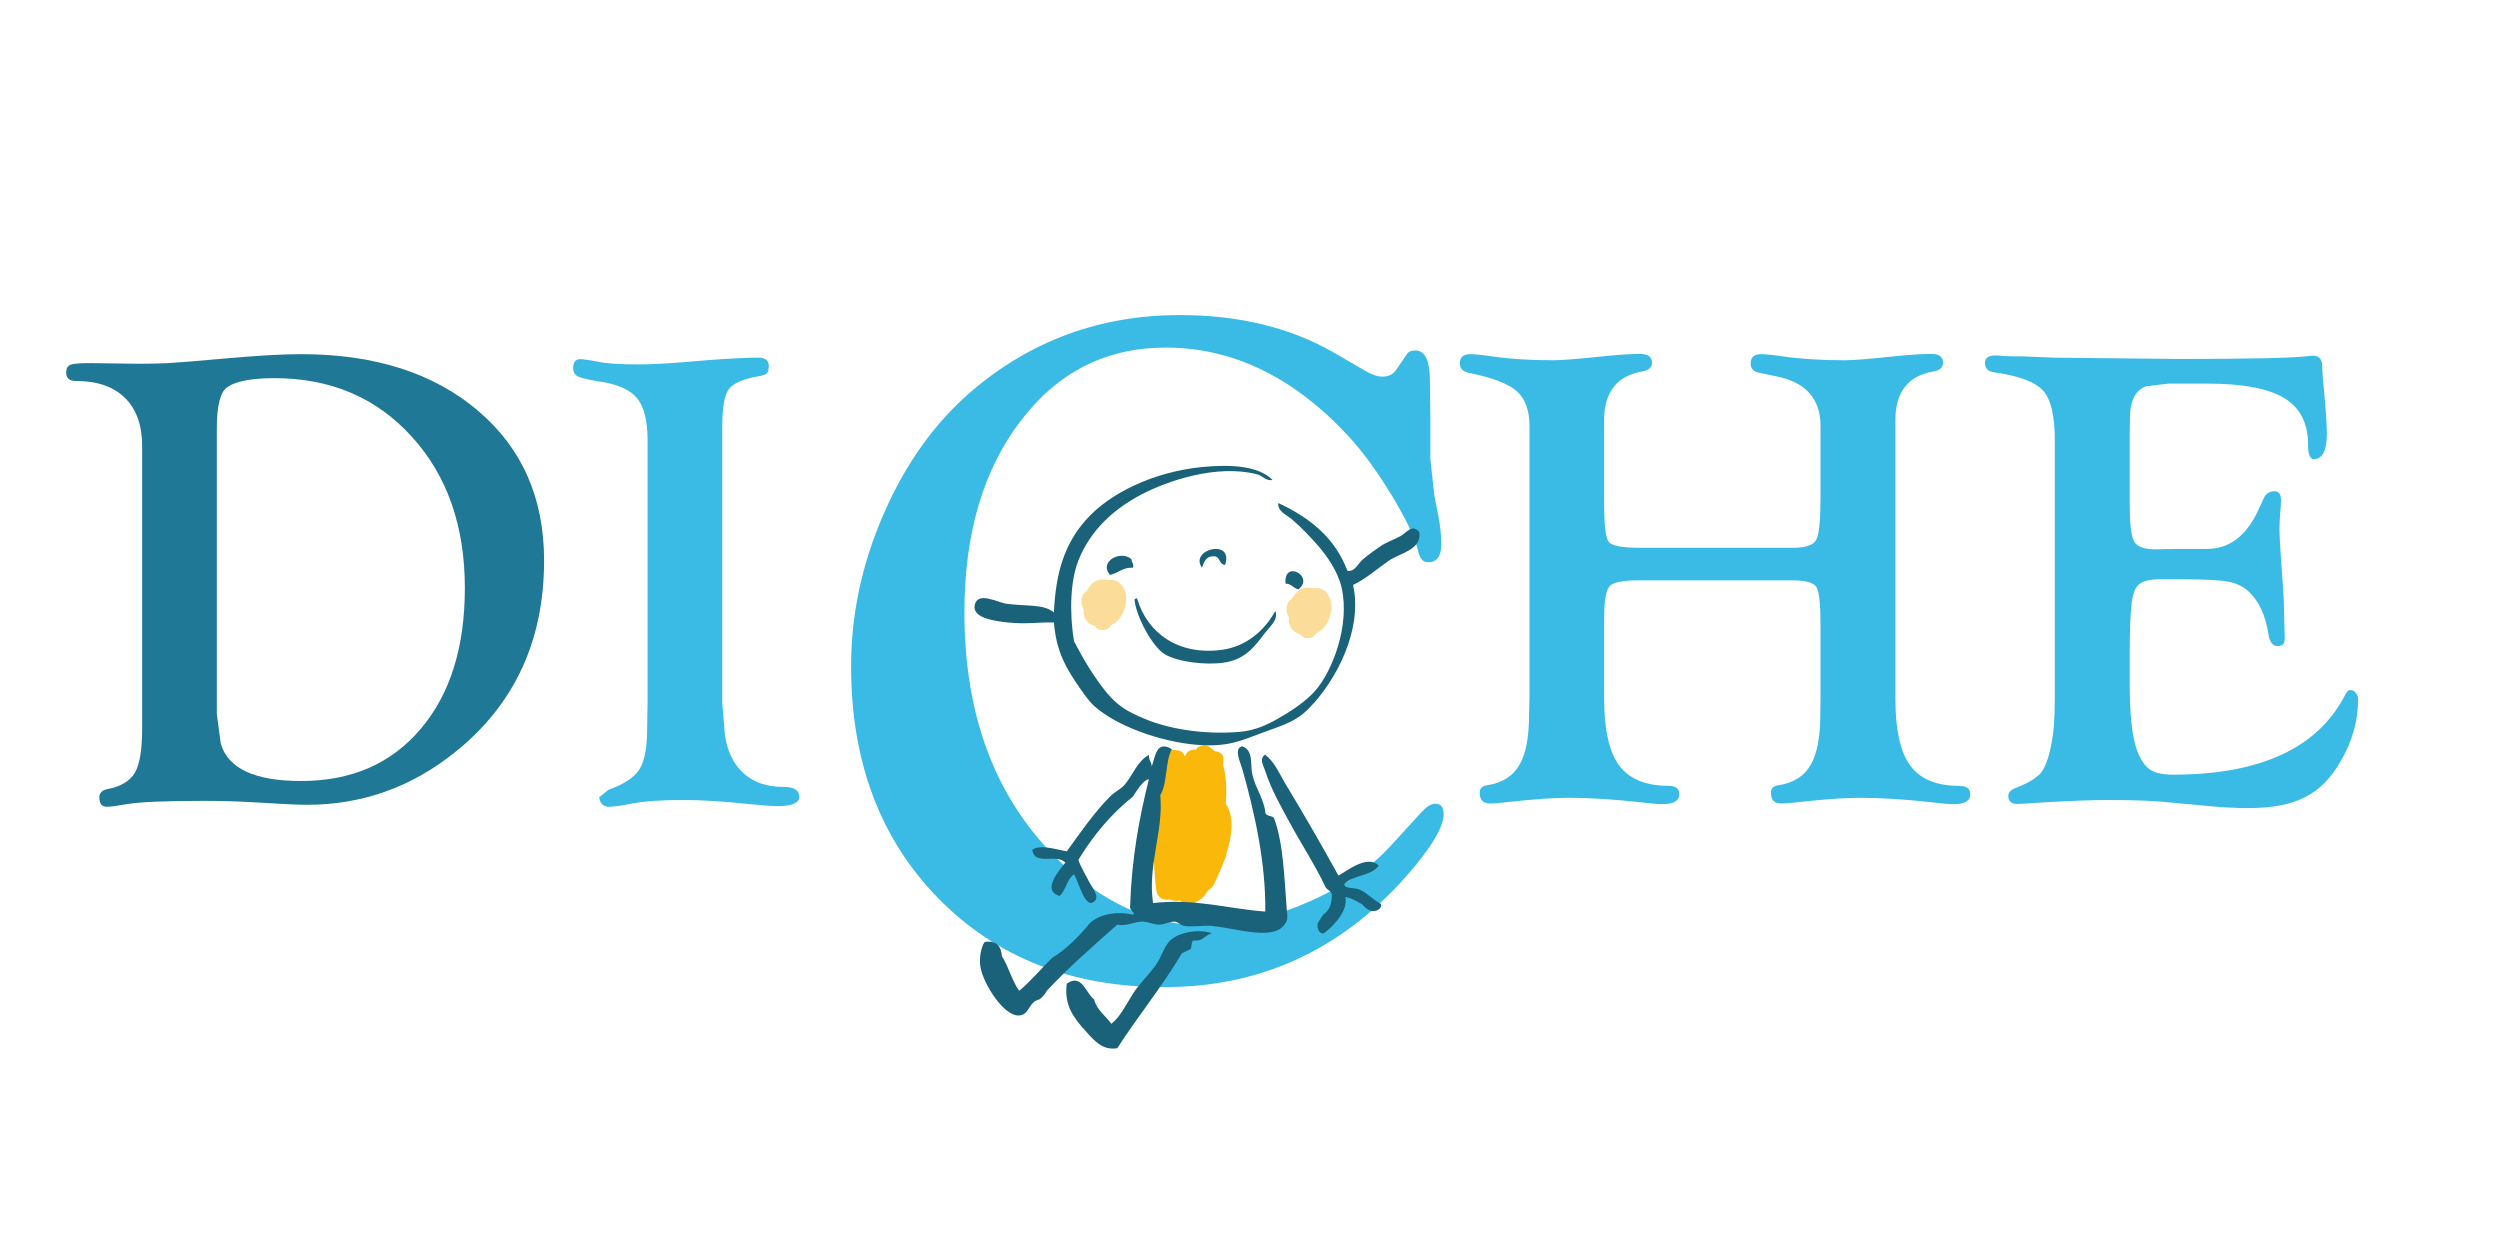 <?xml version="1.0" encoding="UTF-8" standalone="no"?>
<!DOCTYPE svg PUBLIC "-//W3C//DTD SVG 1.1//EN"
"http://www.w3.org/Graphics/SVG/1.1/DTD/svg11.dtd">


<!-- Page 1 -->
<svg x="0" y="0" width="1145" height="572" viewBox="0 0 1145 572" version="1.1" xmlns="http://www.w3.org/2000/svg" xmlns:xlink="http://www.w3.org/1999/xlink"
style="display: block;margin-left: auto;margin-right: auto;">
<defs>

<style type="text/css"><![CDATA[

.g5_1{
fill: #196279;
}
.g2_1{
fill: #3ABBE6;
}
.g3_1{
fill: #F9B80A;
}
.g4_1{
fill: #FCDC99;
}
.g1_1{
fill: #1F7996;
}


]]></style>

</defs>
<path d="M0,0
L0,572
L1145,572
L1145,0 Z " 
fill="#FFFFFF" stroke="none" />
<path d="M65.1,204.3c0,-9.5,-2.6,-16.9,-7.9,-22.1C52,177.1,44.5,174.5,34.9,174.5c-3.1,0,-4.6,-1.3,-4.6,-3.9c0,-1.7,0.6,-2.9,1.9,-3.5c1.3,-0.5,4.1,-0.8,8.5,-0.8c0,0,22.6,0.3,22.6,0.3c5.2,0,9.8,-0.1,13.9,-0.3c6.2,-0.4,14.8,-1.1,25.7,-2.1c14.7,-1.3,26.4,-2,35,-2c33.6,0,60.6,8.6,80.9,25.8c20.3,17.2,30.4,40.1,30.4,68.7c0,36.8,-13.6,66.1,-40.9,87.9c-20,16,-42.6,24,-67.7,24c-4.2,0,-12.6,-0.4,-25.2,-1.2c-7.1,-0.4,-14.5,-0.6,-22,-0.6c-17.7,0,-29.4,0.5,-35.3,1.5c-4.5,0.8,-7.6,1.2,-9.2,1.2c-2.3,0,-3.4,-1.5,-3.4,-4.3c0,-2,1.2,-3.3,3.7,-3.8c6.1,-1.1,10.3,-3.7,12.6,-7.5c2.2,-3.9,3.3,-10.6,3.3,-20c0,0,0,-129.6,0,-129.6Zm34.2,-8.1c0,0,0,130.7,0,130.7c0,0,1.8,13.6,1.8,13.6c3.3,11.5,15.6,17.2,36.8,17.2c23,0,41.3,-7.9,54.8,-23.9c13.5,-15.9,20.2,-37.4,20.2,-64.5c0,-28.4,-8.1,-51.5,-24.3,-69.3C172.4,182.1,151.4,173.2,125.7,173.2c-10.5,0,-17.7,1.4,-21.6,4.1c-3.2,2.2,-4.8,8.5,-4.8,18.9Z" class="g1_1" />
<path d="M330.8,321.9c0,0,1.2,14.8,1.2,14.8c1.2,7.7,4.1,13.5,8.7,17.6c4.6,4.1,10.6,6.1,18.1,6.1c4.8,0,7.3,1.5,7.3,4.5c0,2.8,-3.3,4.3,-9.7,4.3c-2.8,0,-6.8,-0.3,-11.9,-0.8c-12.9,-1.4,-23.4,-2,-31.4,-2c-10,0,-17.8,0.5,-23.5,1.6c-5,1,-8.6,1.5,-10.8,1.5c-2.1,0,-3.5,-1.1,-4.1,-3.1c0,0,-0.3,-1.2,-0.3,-1.2c0,0,4.3,-3.5,4.3,-3.5c7.1,-2.5,11.9,-5.7,14.2,-9.4c2.3,-3.7,3.5,-9.9,3.5,-18.5c0,0,0.2,-13.3,0.2,-13.3c0,0,0,-118.6,0,-118.6c0,-9.1,-1.6,-15.6,-4.8,-19.5c-3.2,-3.9,-9,-6.5,-17.4,-7.7c-5.1,-0.8,-8.3,-1.6,-9.8,-2.3c-1.4,-0.8,-2.1,-2.1,-2.1,-3.8c0,-2.8,1.2,-4.2,3.5,-4.1c1.8,0.1,4.5,0.5,8.1,1.2c3.5,0.8,9.6,1.2,18,1.2c5.5,0,12.4,-0.3,20.7,-1c0,0,10.8,-0.9,10.8,-0.9c10.3,-0.8,18.1,-1.2,23.6,-1.2c3.2,0,4.9,1.2,4.9,3.6c0,1.8,-0.3,2.9,-0.8,3.5c-0.5,0.6,-1.7,1.1,-3.7,1.4c-7.1,1.2,-11.7,3.2,-13.8,5.9c-2,2.8,-3,8.5,-3,17c0,0,0,126.7,0,126.7Z" class="g2_1" />
<path d="M540.4,144.3c27,0,50.6,5.7,70.7,17.3c0,0,14.3,8.3,14.3,8.3c2.9,1.7,5.5,2.6,7.8,2.6c2.9,0,5.1,-1.2,6.5,-3.5c0,0,4.6,-6.7,4.6,-6.7c0.7,-1.2,2,-1.8,3.9,-1.8c4.5,0,6.7,4.7,6.7,14.1c0,0,0.2,15.9,0.2,15.9c0,0,0,19.7,0,19.7c0,0,1.8,16.5,1.8,16.5c0,0,1.9,9.8,1.9,9.8c0.9,4.7,1.3,9,1.3,12.8c0,5.5,-2,8.2,-6,8.2c-2.4,0,-3.9,-1.7,-4.6,-5.2c-1.2,-5.5,-5.2,-13.9,-12,-25.3C630.6,215.7,624,206.7,617.8,200C592.7,172.8,564.7,159.2,533.9,159.2c-27.4,0,-49.6,11.3,-66.6,33.8c-17.1,22.5,-25.6,51.6,-25.6,87.5c0,46.9,13.9,84.2,41.8,112.2c21,20.8,43.9,31.2,68.6,31.2c14.6,0,30.1,-3.5,46.4,-10.5c16.4,-7,29.2,-15.8,38.6,-26.2c0,0,14.1,-15.4,14.1,-15.4c2.1,-2.3,4,-3.5,5.9,-3.7c2.7,-0.1,4.1,1.5,4.1,4.8c0,5.9,-5.7,15.4,-17.1,28.4c-30,33.9,-66.9,50.8,-110.9,50.8c-42.5,0,-77,-13.6,-103.6,-40.8C403.1,384.1,389.8,348.8,389.8,305.2c0,-23.8,5,-47.2,15,-70c10,-22.9,23.3,-41.5,39.9,-55.8C472,156,503.9,144.3,540.4,144.3Z" class="g2_1" />
<path d="M820.7,265.8c0,0,-70.5,0,-70.5,0c-7.1,0,-11.4,0.9,-13,2.7c-1.7,1.9,-2.5,6.7,-2.5,14.6c0,0,0,37,0,37c0,14.1,2.3,24.2,6.8,30.4c4.6,6.2,12.1,9.4,22.5,9.4c3.4,0,5.1,1.2,5.1,3.8c0,3.1,-2.6,4.6,-7.8,4.6c-1.7,0,-5.3,-0.3,-10.5,-0.9c-11.7,-1.3,-22.5,-2,-32.3,-2c-6.2,0,-14.4,0.5,-24.6,1.6c-6,0.7,-9.9,1,-11.4,1c-3.2,0,-4.8,-1.6,-4.8,-4.9c0,-2.1,1.2,-3.2,3.7,-3.5c6.8,-1.1,11.6,-4.2,14.5,-9.3c3,-5,4.4,-12.7,4.4,-23c0,0,0.2,-8.1,0.2,-8.1c0,0,0,-124.1,0,-124.1c0,-7.2,-2,-12.6,-5.9,-16c-3.9,-3.4,-11.2,-6.2,-21.8,-8.3c-2.8,-0.6,-4.2,-2,-4.2,-4.3c0,-2.9,1.6,-4.3,4.8,-4.3c1.8,0,5,0.3,9.8,1c8,1.2,17.5,1.8,28.3,1.8c3.7,0,11.5,-0.6,23.5,-1.9c7.1,-0.7,12.5,-1,16.2,-1c3.6,0,5.4,1.3,5.4,4c0,2.2,-1.5,3.5,-4.3,4c-11.7,2,-17.6,9.4,-17.6,22.2c0,0,0,38.2,0,38.2c0,10.1,0.7,16.1,2.2,17.8c1.4,1.7,6.2,2.6,14.3,2.6c0,0,69.5,0,69.5,0c6.1,0,9.8,-1.2,11.1,-3.6c1.4,-2.5,2,-9.2,2,-20.2c0,0,0,-32,0,-32c0,-12.7,-7,-20.3,-21,-22.9c0,0,-6.8,-1.4,-6.8,-1.4c-2.8,-0.5,-4.2,-1.9,-4.2,-4.3c0,-2.9,1.6,-4.3,4.8,-4.3c1.8,0,5,0.3,9.8,1c8.1,1.2,17.6,1.8,28.4,1.8c3.8,0,11.6,-0.6,23.6,-1.9c7.1,-0.7,12.5,-1,16.2,-1c3.5,0,5.3,1.3,5.3,4c0,2.2,-1.4,3.5,-4.3,4c-11.7,2,-17.5,9.4,-17.5,22.2c0,0,0,127.8,0,127.8c0,14.1,2.2,24.2,6.7,30.4c4.5,6.2,11.9,9.4,22.1,9.4c3.7,0,5.5,1.2,5.5,3.8c0,3.1,-2.5,4.6,-7.7,4.6c-1.8,0,-5.3,-0.3,-10.4,-0.9c-11.8,-1.3,-22.6,-2,-32.3,-2c-6.3,0,-14.5,0.5,-24.7,1.6c-6.1,0.7,-9.9,1,-11.5,1c-3.2,0,-4.7,-1.6,-4.7,-4.9c0,-2.1,1.2,-3.2,3.7,-3.5c6.7,-1.1,11.6,-4.2,14.5,-9.3c2.9,-5,4.4,-12.7,4.4,-23c0,0,0.1,-8.1,0.1,-8.1c0,0,0,-32.7,0,-32.7c0,-9.7,-0.6,-15.6,-1.9,-17.7c-1.3,-2,-5,-3,-11.2,-3Z" class="g2_1" />
<path d="M975.4,198.1c0,0,0,32.3,0,32.3c0,9.2,0.6,15,2,17.5c1.3,2.5,4.6,3.7,9.7,3.7c0,0,4.5,-0.1,4.5,-0.1c0,0,6.5,-0.1,6.5,-0.1c0,0,12.7,0,12.7,0c9.8,0,17.4,-5.5,22.8,-16.3c0,0,3.4,-7.3,3.4,-7.3c0.9,-1.7,2.4,-2.7,4.4,-2.8c2.2,-0.1,3.3,1.2,3.3,4c0,0.8,-0.1,3,-0.4,6.6c-0.2,2.6,-0.3,4.7,-0.3,6.5c0,3.2,0.4,10.6,1.3,22.3c0.6,7.7,0.9,14.3,0.9,20c0,0,0.2,7.6,0.2,7.6c0,1.4,-0.2,2.3,-0.5,2.8c-0.4,0.6,-1.2,1,-2.4,1.1c-2.5,0.2,-4,-1.7,-4.6,-5.7c-1.3,-8.4,-4.3,-14.8,-8.9,-19.2c-2.6,-2.4,-5.7,-3.9,-9.5,-4.6c-3.7,-0.7,-10.7,-1.1,-20.9,-1.1c0,0,-10.1,0,-10.1,0c-4.8,0,-8,0.8,-9.7,2.2c-1.8,1.4,-3,4.3,-3.5,8.7c-0.6,5,-0.9,12.8,-0.9,23.5c0,0,0,13.4,0,13.4c0,14,1.1,24.1,3.2,30.2c1.7,4.5,3.7,7.5,6,9.1c2.3,1.6,5.8,2.4,10.6,2.4c40.2,0,66.6,-12.3,79,-36.8c0.7,-1.2,1.3,-1.8,1.8,-1.9c1,-0.2,1.9,0.1,2.7,1c0.9,0.8,1.3,1.9,1.3,3.2c0,9.7,-2.6,19.1,-7.9,28.2c-4.4,7.8,-9.8,13.3,-16.4,16.6c-6.5,3.4,-15.2,5,-26,5c-6.4,0,-13.4,-0.4,-21.1,-1.2c0,0,-17.3,-1.6,-17.3,-1.6c-6.4,-0.6,-14.9,-0.9,-25.8,-0.9c-7.2,0,-18.2,0.4,-33,1.3c-4.1,0.3,-7,0.5,-8.8,0.5c-2.4,0,-3.7,-1.1,-3.9,-3.3c-0.1,-1.8,1,-3.1,3.3,-4c5.7,-2.2,9.5,-4.5,11.6,-6.9c2,-2.5,3.6,-6.8,4.8,-13.1c1.1,-5.2,1.6,-12.4,1.6,-21.4c0,0,0,-118,0,-118c0,-11.1,-1.8,-18.7,-5.4,-22.6c-3.6,-4,-11.1,-6.8,-22.6,-8.4c-2.6,-0.4,-4,-1.8,-4,-4.3c0,-2.3,1.7,-3.4,4.9,-3.4c0.7,0,2.2,0.1,4.5,0.3c1.8,0.1,4.2,0.1,7.3,0.1c0,0,15,0.6,15,0.6c0,0,56.4,0.6,56.4,0.6c32.5,0,52.5,-0.4,60,-1.3c0.8,-0.1,1.5,-0.2,2.1,-0.2c2.9,0,4.3,1.7,4.3,5c0,2.2,0.3,6.3,0.9,12.2c0.8,8.6,1.2,14.8,1.2,18.6c0,7.5,-1.9,11.4,-5.8,11.6c-1.9,0.1,-2.8,-2.1,-2.8,-6.6c0,-9.8,-3.6,-16.9,-10.8,-21.3c-7.2,-4.4,-18.8,-6.7,-34.9,-6.7c0,0,-18.2,0,-18.2,0c0,0,-10.1,1.2,-10.1,1.2c-5.1,1.6,-7.6,6.6,-7.6,15.1c0,0,-0.1,6.1,-0.1,6.1Z" class="g2_1" />
<path d="M529,379.5c-1,8.8,-0.6,19,0.6,28.4c0.4,3.3,3.5,4.8,6.2,4c1.4,0.7,2.9,0.9,4.6,0.5c0.2,0.1,0.3,0.3,0.4,0.4c3.2,2.1,6.3,1.3,9,-1c0.9,-0.4,1.7,-1.2,2.3,-2.3c0.5,-0.7,1,-1.3,1.5,-2c1,-0.5,1.9,-1.3,2.5,-2.7c1.3,-2.7,2.7,-5.8,4,-9.1c0.3,-0.8,0.6,-1.6,1,-2.4c0.4,-0.8,0.6,-1.6,0.6,-2.3c2.6,-8.4,3.7,-17,-0.3,-22.9c0.5,-6.5,0.3,-12.8,-1.3,-17.8c0.1,-0.9,0.2,-1.8,0.2,-2.7c0.2,-2.2,-1.8,-3.4,-3.9,-3.5c-0.9,-0.9,-1.9,-1.7,-3.2,-2.4c-1.7,-0.9,-4.6,-0.1,-5.5,1.7c-2,-0.3,-4.2,0.6,-4.7,2.5c0,0,-0.1,0.2,-0.1,0.2c-0.1,0.1,-0.2,0.2,-0.3,0.2c-0.1,-0.1,-0.1,-0.3,-0.2,-0.4c-0.5,-1.6,-2.1,-2.3,-3.8,-2.3c-2,-0.6,-4.7,0.1,-5.4,2.5c-2.6,9.2,-4.4,20.9,-4.2,33.4Z" class="g3_1" />
<path d="M507.6,265.7c-0.7,-0.2,-1.4,-0.3,-2.2,-0.3c-3.3,-0.1,-5.7,1.8,-7.2,4.4c-0.1,0.2,-0.2,0.4,-0.3,0.6c-3.3,2.2,-3.1,5.9,-1.5,9c0,0.2,-0.1,0.4,-0.1,0.5c-0.1,3.8,2.3,6.1,5.3,6.9c1.3,2.6,5.9,2.3,7.2,-0.4c3.8,-1.7,6.1,-5.6,6.9,-10.1c0.9,-5.2,-2,-11.6,-8.1,-10.6Z" class="g4_1" />
<path d="M601.6,269.4c-0.7,-0.2,-1.4,-0.3,-2.3,-0.3c-3.3,-0.1,-5.6,1.8,-7.1,4.4c-0.1,0.2,-0.3,0.4,-0.4,0.5c-3.2,2.3,-3.1,6,-1.4,9.1c0,0.2,-0.1,0.4,-0.1,0.5c-0.1,3.8,2.2,6.1,5.3,6.9c1.3,2.6,5.9,2.3,7.1,-0.4c3.9,-1.7,6.2,-5.7,7,-10.1c0.9,-5.2,-2,-11.6,-8.1,-10.6Z" class="g4_1" />
<path fill-rule="evenodd" d="M650,243.6c-3.5,-3.8,-5.7,0.4,-8.5,1.9c-2.9,1.6,-6.5,2.8,-9.3,4.7c-2.5,1.7,-5.5,3.9,-7.9,5.9c-2.3,1.9,-3.9,6.1,-7.2,5.3c-5.7,-15.2,-17.4,-24.4,-31.6,-31c-0.6,3.6,3.8,5.5,5.9,7.2c4.7,4,8.1,7.7,11.9,11.9c4.5,5.2,9.4,12,11.2,19.8c3.8,17.2,-4.2,37.8,-11.9,46.8c-3.6,4.2,-9.5,8.5,-15.2,11.8c-6.2,3.8,-12.4,6.7,-19.7,7.3c-17.3,1.4,-33.1,-1.6,-43.5,-6c-8.2,-3.4,-12.3,-6,-17.2,-11.8c-6,-7.3,-10.9,-15.6,-15.1,-23.7c-2.3,-14.2,-1.5,-28.2,2,-37c5.5,-13.9,16.2,-23.6,29,-30.3c11.7,-6.1,34.2,-13.9,52.7,-9.2c2.8,0.7,4.3,3.3,7.2,2.6c-6.6,-6.7,-19.9,-7.1,-32.3,-5.9c-21.9,2.2,-42.3,11.8,-53.3,24.4c-9.6,10.9,-13.7,23.9,-14.5,42.2c-4.8,-4,-12.6,-2.7,-21.8,-4c-3.9,-0.5,-13.2,-5.9,-14.5,0.7c-1.2,6.1,10,7.3,15.2,7.9c8.9,0.9,13.7,-0.2,21.1,0c1,12,4.5,19,9.8,27c2.8,4.1,5.8,8.7,8.6,11.2c10,9.1,30.2,16.4,46.8,17.8c14.6,1.2,20.4,-1.9,29.7,-5.3c9.7,-3.6,15.7,-5.1,21.7,-11.2c12.6,-12.6,25,-36.3,20.4,-56.7c5.6,-2.6,10.8,-7.2,16.5,-11.2c5.1,-3.4,15.2,-5,13.8,-13.1Zm-94.2,11.2c3.2,-0.2,2.3,3.8,5.3,3.9c4.1,-12.3,-16.6,-7.1,-10.6,1.3c1,-2.5,1.7,-5.3,5.3,-5.2Zm-47.4,8.5c3.8,-0.8,5.7,-3.5,10.5,-3.3c0.5,-2,-0.7,-2.4,-0.7,-3.9c-5.1,-4.4,-15.1,1.3,-9.8,7.2Zm80.4,4c2.8,0,3.5,2.2,5.9,2.6c7.6,-6,-7,-13.8,-5.9,-2.6Zm-29,30.3c-20.5,2.8,-34.3,-8,-38.9,-23.1c-0.2,-0.8,-0.7,-0.4,-1.3,0c0.5,7.1,7.8,21.4,13.8,25.1c6,3.6,18.7,5.1,27,3.9c10.2,-1.4,14.6,-7.9,19.1,-13.8c2.3,-2.9,6.1,-6,4.6,-9.9c-4.7,8.6,-12.9,16.2,-24.3,17.8Zm23.7,77.1c-0.9,-1.3,-3.7,-0.7,-4,-2.6c-0.5,-5.9,-4.6,-11.4,-5.9,-17.2c-1.1,-4.5,0.7,-11.2,-4.6,-13.1c-4.1,0.8,-1,7.1,0,10.5c5.5,19.4,10.8,42.9,10.5,65.2c-17.4,-1.3,-32.1,-6.1,-51.4,-3.9c-2.6,-17.3,4.9,-33.2,3.3,-49.4c3.4,-5.5,2.2,-15.5,5.3,-21.1c-7.1,-4.2,-7.5,3.2,-9.2,7.9c-0.1,-2.1,-1.5,-2.9,-1.3,-5.3c-5.5,3.1,-7.3,9.3,-11.2,13.8c-1.9,2.1,-4.7,3.3,-6.6,5.3c-7.5,7.6,-13.4,16.3,-19.8,25.1c-4.5,-0.7,-12.1,-3.4,-15.8,-0.7c0.9,7.6,11.5,1.5,15.1,5.9c-2.6,3.3,-11.1,12.8,-2.6,15.2c3,-2.5,3.3,-7.7,6.6,-9.9c2.3,4,4.3,13.1,7.9,13.2c4.9,-1.7,0.8,-6.5,-0.7,-9.2c-1.8,-3.6,-4.3,-7.6,-5.2,-10.6c6.8,-11.2,15,-21,25,-29c1.8,-2.8,4.9,-7.8,7.3,-7.9c-4.5,17.8,-7.9,36.5,-8.6,58c-0.6,2,2.8,3.3,1.3,4c-13.4,-2.8,-19.8,3.9,-19.8,3.9c-4.6,5.9,-11.8,12.8,-17.1,15.8c-4.8,4.6,-9.6,10.5,-15.2,15.2c-3.3,-4.5,-4.8,-11,-7.9,-15.8c-0.4,-4.5,-2.3,-7.4,-7.9,-6.6c-1.7,2.2,-2.7,7.7,-1.9,11.8c1.2,7,10.9,23.3,18.4,21.8c4.1,-0.9,3.6,-6.1,8.6,-7.3c0,0,2.5,-1.9,3.3,-3.9c10.1,-10.8,21.2,-20.5,32.3,-30.3c4.2,0.9,7.8,-1.5,11.8,-1.4c2.3,0.1,4.7,1.3,7.3,1.4c2.3,0,4.7,-1.4,7.2,-1.4c1.6,0.1,2.8,1.8,4.6,2c3.6,0.5,8.2,-0.3,12.5,0c12.2,1.1,30.2,7.8,34.3,-2.6c0.3,0,0.2,-4,0,-4c-1.2,-15,-1.5,-31,-5.9,-42.8Zm48.6,39.1c-3.7,-2.1,-6,-4.8,-9,-6.2c-2.9,-1.4,-7.5,-0.3,-7.4,-2.7c3.8,-4.2,12.5,-3.6,15.8,-8.5c-5.4,-5,-14,2.2,-18.5,4.6c-7.9,-14.3,-16.3,-28.9,-24.4,-42.2c-2.7,-4.6,-4.9,-9.9,-9.2,-13.2c-2.8,2.1,-0.8,4.8,0,7.3c2.8,8.7,7.3,16.5,11.2,23.7c5.5,10.2,12,20,16.5,29.7c0.6,1.3,3.1,1.9,2.9,3.9c-0.2,4.4,-1.2,6.8,-4,8.7c0,0,-2.6,4.1,-2.5,4c-0.4,1.9,0.5,5.1,2.9,4.5c2.1,-1.5,11.3,-9.2,9.8,-16.6c3.5,0.6,7.8,3.6,7.6,3.3c5.2,6.6,10.5,1,8.3,-0.3Zm-95.4,16.3c-3.5,2.7,-4.5,7.9,-7.3,11.8c-3.2,4.6,-7.4,8.4,-10.5,13.2c-3.3,5.2,-5.8,10.6,-9.9,13.8c-2.6,-3.7,-6.6,-6.1,-7.9,-11.2c-3.7,-2.5,-5.5,-12.1,-12.5,-7.2c-1.4,9.9,3.3,15.9,8.6,21.7c4.3,4.8,7.8,8.9,14.5,7.9c9.5,-14.8,20.5,-28.1,29.6,-43.5c1.4,-0.6,2.6,-1.3,4,-1.9c0.6,-1.2,0.2,-3.3,1.3,-4c4.5,0.6,5.3,-2.6,8.5,-3.3c-6.5,-2,-14.3,-0.5,-18.4,2.7Z" class="g5_1" />

<title>DICHE_logo_concept3 Page1</title>
</svg>
